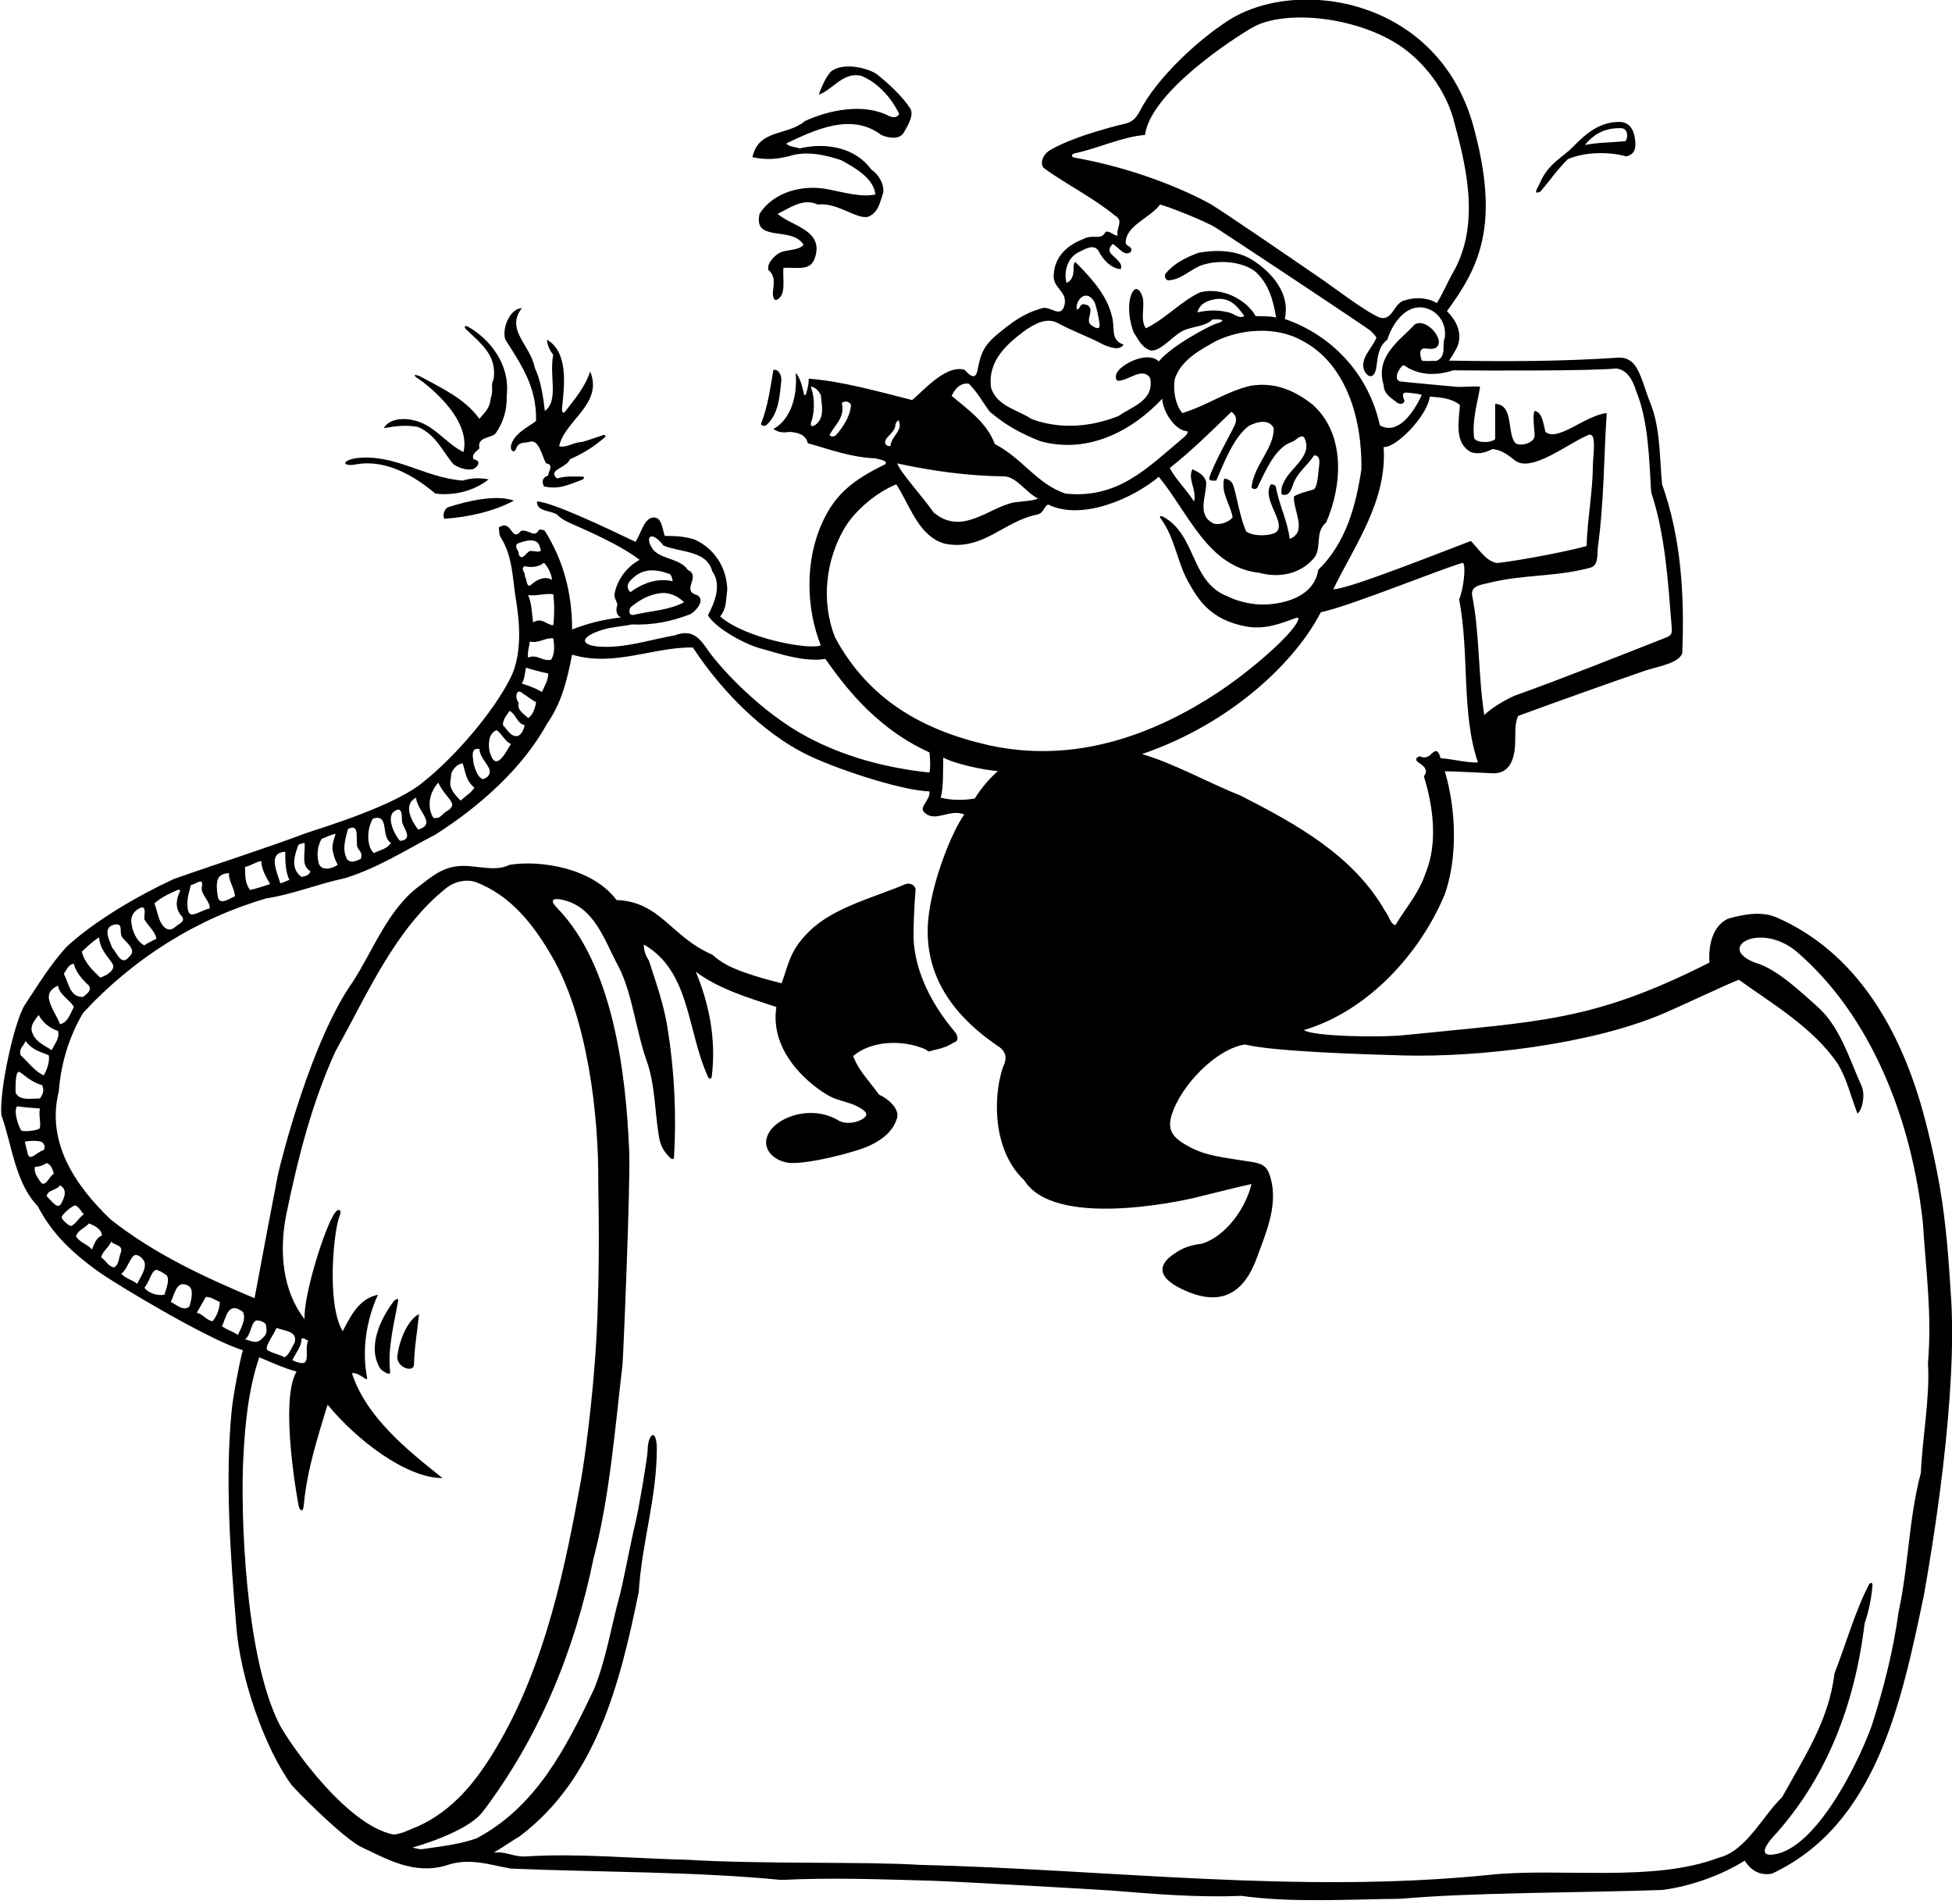 <?xml version="1.0" encoding="UTF-8"?>
<svg xmlns="http://www.w3.org/2000/svg" xmlns:xlink="http://www.w3.org/1999/xlink" width="481pt" height="469pt" viewBox="0 0 481 469" version="1.1">
<g id="surface1">
<path style=" stroke:none;fill-rule:nonzero;fill:rgb(0%,0%,0%);fill-opacity:1;" d="M 480.648 317.922 C 480.504 316.098 480.031 305.715 478.496 295.504 C 477.066 285.98 474.594 276.621 473.914 274.148 C 468.262 253.605 457.398 234.535 437.668 225.973 C 433.742 224.32 428.98 225.422 425.773 226.352 C 422.055 228.109 420.926 232.793 421.234 237.133 C 392.41 251.77 379.168 251.602 346.391 254.984 C 339.41 255.707 323.316 255.281 321.305 253.77 C 337.016 249.121 349.93 234.965 356.027 220.289 C 359.117 211.453 358.922 199.828 356.027 190.012 C 358.508 190.012 366.629 190.461 367.789 190.508 C 371.215 190.641 373.129 188.27 373.352 183.305 C 373.457 180.969 373.137 178.383 374.113 176.367 C 384.238 172.648 394.68 168.93 405.426 165.207 C 408.629 164.176 413.648 163.379 414.52 160.973 C 415.141 146.504 414.211 132.348 409.559 119.324 C 408.938 112.812 409.145 105.375 406.664 99.277 C 405.488 96.469 404.762 93.258 403.387 90.816 C 402.438 89.137 401.074 87.992 398.707 88.117 C 384.758 89.047 371.574 89.086 357.062 88.84 C 357.785 87.805 358.406 86.773 359.023 85.637 C 360.574 82.02 358.746 78.859 356.547 76.645 C 364.562 65.758 369.691 55.352 363.086 31.16 C 354.438 -0.508 319.656 -5.824 302.723 5.02 C 295.098 9.898 285.031 19.277 280.91 27.301 C 280.203 28.676 279.309 29.816 277.82 30.309 C 277.203 30.512 265.465 33.098 258.785 36.961 C 256.789 38.172 256.145 40.477 257.34 41.508 C 262.816 45.438 269.738 48.949 274.699 53.082 C 277.09 54.41 274.906 56.184 275.422 58.043 C 274.285 58.043 273.586 56.809 272.426 57.113 C 271.277 59.395 269.523 57.547 266.949 58.871 C 263.539 60.215 259.922 62.746 259.652 67.695 C 259.375 71.109 263.125 71.684 262.297 75.199 C 261.402 78.586 258.785 75.301 256.82 75.922 C 253.742 76.746 250.957 78.273 248.398 80.254 C 243.445 84.09 241.961 85.406 240.949 90.863 C 240.613 92.664 239.992 93.73 237.703 91.113 C 233.172 89.75 227.742 96.051 224.785 98.555 C 216.414 96.484 208.043 94.008 199.262 93.281 C 199.34 94.379 199 95.773 198.652 96.969 C 198.543 97.352 198.203 97.492 198.141 97.215 C 197.695 95.266 197.234 93.195 196.059 91.836 C 196.574 97.414 194.922 103.309 190.578 105.684 C 191.82 106.512 192.742 106.652 194.609 106.406 C 196.172 106.543 198.535 106.82 199.055 109.195 C 204.562 110.707 209.363 112.633 215.691 112.918 C 217.023 113.277 218.777 113.461 218.172 114.363 C 209.918 118.352 205.711 121.961 202.621 128.734 C 198.453 137.887 198.48 149.438 202.258 159.008 C 199.355 160.145 183.773 157.352 177.453 151.879 C 179.191 149.723 178.801 147.641 179.211 145.367 C 179.109 139.785 176.008 135.137 171.254 132.965 C 168.676 132.102 166.398 132.035 163.812 132.035 C 163.195 130.383 163.137 127.488 161.129 127.488 C 158.711 127.488 158.027 131.414 156.582 133.48 C 148.91 129.805 135.641 123.52 132.297 123.562 C 132.297 126.145 135.809 125.73 137.258 126.766 C 137.977 127.52 138.812 128.051 139.703 128.5 C 141.488 129.406 151.973 133.578 157.613 137.926 C 154.617 139.477 152.035 142.781 151.414 146.398 C 151.328 147.508 152.105 148.234 152.125 149.078 C 151.605 150.277 151.984 151.938 153.172 152.086 C 148.828 152.602 144.961 153.508 140.977 155.078 C 140.977 146.09 138.805 138.027 134.258 130.797 C 133.949 130.484 133.328 130.484 132.812 130.484 C 131.777 132.758 130.23 130.277 128.367 130.797 C 125.953 133.855 126.199 127.695 122.891 129.969 C 123.098 130.797 122.891 131.734 123.41 132.449 C 126.383 137.066 126.273 142.633 127.125 147.668 C 128.047 153.125 128.77 161.102 125.766 167.07 C 121.445 175.648 111.918 186.59 104.496 192.488 C 97.781 198.379 79.449 203.887 75.562 205.199 C 64.812 209.23 53.062 212.93 42.801 216.566 C 33.914 220.703 23.582 226.695 16.449 233.207 C 12.461 237.562 9.32 242.715 6.117 247.57 C 3.531 251.602 -0.18 268.566 0.328 274.645 C 3.016 282.293 3.738 291.387 9.32 297.176 C 12.902 304.16 18.199 308.895 24.055 313.145 C 28.336 316.25 51.398 330.109 59.855 332.641 C 59.242 334.43 57.461 343.758 57.102 347.355 C 55.395 364.586 56.832 383.719 58.199 400.309 C 59.125 413.258 65.156 430.496 71.75 439.621 C 72.426 440.559 83.512 451.906 88.688 454.871 C 95.301 457.973 101.777 461.871 109.766 459.625 C 115.621 457.531 120.516 459.418 125.891 460.348 C 148.105 461.277 170.891 461.039 192.543 463.141 C 205.125 462.52 217.113 463 229.301 463.328 C 235.43 463.496 271.859 465.594 273.691 465.742 C 284.246 466.598 294.816 467.508 305.906 467.066 C 318.41 468.824 332.57 467.895 345.074 467.789 C 363.09 466.203 388.062 466.344 409.559 465.621 C 416.793 464.688 424.336 461.898 429.918 458.387 C 431.469 460.867 433.762 462.145 436.633 461.59 C 462.262 449.602 468.465 419.734 474.043 393.176 C 475.93 382.609 482.68 343.27 480.648 317.922 Z M 200.812 104.754 C 199.801 105.324 199.621 104.711 199.953 103.773 C 200.492 102.258 201.062 98.699 199.777 95.246 C 200.914 95.352 201.707 96.301 202.258 97.312 C 202.465 99.793 203.367 102.945 200.812 104.754 Z M 205.977 107.234 C 205.398 107.742 204.195 107.559 204.531 106.926 C 205.875 104.547 208.258 102.758 207.426 99.277 C 208.25 98.656 209.363 98.883 209.699 99.793 C 209.492 102.586 207.797 105.156 205.977 107.234 Z M 354.996 186.805 C 354.266 184.168 353.461 185.035 352.508 185.93 C 351.727 186.656 350.711 186.809 349.828 186.289 C 348.301 186.969 349.02 187.484 349.938 188.133 C 350.984 188.867 352.012 189.77 350.859 191.25 C 353.137 198.586 354.375 207.68 351.273 215.121 C 349.621 220.082 346.52 223.492 343.836 227.938 C 342.594 227.625 342.285 225.66 341.355 224.523 C 333.5 210.781 319.652 203.133 305.699 196.004 C 297.848 192.902 289.477 188.148 281.414 185.773 C 303.758 178.145 319.441 162.641 325.453 150.844 C 332.789 149.293 355.203 140.098 360.473 138.648 C 361.332 139.297 360.574 145.469 359.543 147.641 C 362.125 160.867 360.059 175.852 364.191 187.84 C 361.297 187.941 358.285 187.02 354.996 186.805 Z M 340.941 110.129 C 343.938 110.438 351.734 102.48 352.309 97.727 C 354.965 97.867 357.824 98.145 359.746 99.793 C 359.484 103.867 358.301 109.094 362.438 111.367 C 364.285 112.078 366.363 111.367 367.707 110.645 C 369.875 110.746 371.672 112.117 373.328 113.461 C 377.387 116.508 386.293 109.32 391.133 107.281 C 393.719 105.875 392.461 112.359 392.508 114.883 C 392.426 121.488 391.164 127.801 390.957 134.516 C 384.344 136.375 369.613 138.848 368.723 138.68 C 366.129 138.191 364.285 135.145 362.438 133.277 C 357.215 135.215 331.805 145.387 328.539 145.16 C 333.805 134.348 341.871 123.355 340.941 110.129 Z M 358.195 91.227 C 365.84 91.328 392.762 91.395 398.238 90.773 C 400.824 91.086 402.234 93.34 403.152 96.281 C 406.254 103.824 406.355 113.227 406.871 121.289 C 410.312 131.508 411.039 143.406 411.902 154.145 C 412.039 155.84 412.078 156.461 410.594 157.043 C 397.984 162.004 385.273 167.066 373.184 171.41 C 370.742 172.516 367.809 174.199 365.742 176.16 C 364.191 165.965 364.652 156.273 362.746 146.605 C 362.438 144.281 365 144.066 366.773 143.633 C 375.078 141.512 383.207 142.164 391.785 139.891 C 393.996 139.297 393.516 136.629 393.746 134.723 C 395.285 123.426 395.188 112.91 395.918 101.758 C 390.543 102.379 383.844 108.941 380.828 106.406 C 380.312 104.547 380.105 101.551 378.145 101.238 C 377.523 102.379 378.258 106.859 378.145 107.512 C 377.812 109.461 373.879 110.141 373.184 108.887 C 371.324 105.891 372.977 99.793 368.43 99.484 C 368.43 102.379 368.43 105.477 368.43 108.164 C 367.422 109.219 363.73 109.125 363.262 107.957 C 362.641 103.617 364.191 98.863 364.711 95.246 C 362.715 95.102 360.008 95.414 358.934 95.297 C 356.672 95.051 346.93 94.234 345.082 93.973 C 343.809 93.789 343.895 91.965 345.383 90.285 C 345.902 89.664 346.395 90.297 347.211 90.777 C 350.723 92.531 354.27 92.465 358.195 91.227 Z M 265.188 38.91 C 263.895 38.816 263.805 38.078 264.777 37.789 C 270.668 36.551 276.25 33.758 282.141 33.242 C 283.543 22.727 303.961 9.422 308.668 6.746 C 317.148 1.934 337.215 4.328 347.637 13.289 C 352.395 17.379 356.078 22.645 357.992 28.797 C 361.055 40.016 364.84 54.316 358.508 66.312 C 356.961 68.895 355.613 72.199 354.066 74.68 C 351.828 73.324 348.898 73.133 346.312 73.957 C 343.422 74.371 343.215 79.332 339.906 78.195 C 336.703 76.953 328.199 70.496 326.227 69.145 C 318.418 63.781 300.316 51.352 297.941 50.074 C 288.578 45.039 276.316 40.887 265.188 38.91 Z M 252.895 81.191 C 254.207 80.43 257.621 77.848 260.746 79.641 C 264.363 81.605 268.148 82.902 271.91 84.91 C 273.586 85.598 275.836 86.461 276.867 84.91 C 273.461 83.672 274.875 80.891 273.977 77.887 C 272.84 72.719 268.602 68.172 264.984 64.555 C 263.953 65.176 265.465 68.434 262.816 69.723 C 262.145 67.422 262.766 63.805 265.555 62.254 C 267.125 61.516 269.43 59.902 270.668 61.766 C 271.805 64.035 273.77 66.105 276.145 66.312 C 276.828 64.824 274.793 63.668 273.773 62.516 C 273.09 61.746 273.363 60.898 274.184 60.109 C 275.629 60.836 276.973 63.312 278.625 62.074 C 279.352 60.629 277.488 60.836 277.387 59.801 C 277.367 55.609 283.379 53.703 285.859 50.395 C 288.031 50.914 297.289 54.598 299.695 56.16 C 302.816 58.191 327.469 74.434 337.633 81.398 C 338.148 81.914 338.727 82.461 339.184 83.156 C 338.148 85.844 334.945 88.324 336.188 91.32 C 336.695 92.332 337.738 93.387 338.668 92.043 C 339.742 90.211 338.727 86.059 341.871 83.672 C 343.008 79.953 345.922 75.723 349.828 75.715 C 353.148 75.715 356.547 78.617 356.027 83.156 C 355.203 85.223 356.625 87.719 353.949 88.918 C 352.836 88.867 351.48 89.047 350.344 88.84 C 349.98 87.719 349.43 85.688 351.273 85.844 C 352.93 86.051 354.477 86.152 354.582 84.086 C 354.066 81.297 350.609 78.602 348.59 79.953 C 345.074 83.773 338.77 87.703 340.941 94.832 C 341.031 97.316 342.977 98.047 344.352 99.277 C 345.184 99.621 345.797 99.586 346.105 98.762 C 345.281 96.957 345.852 96.625 346.84 96.734 C 347.945 96.855 349.43 96.945 350.344 97.312 C 347.973 102.379 344.172 107.164 340.02 104.789 C 337.156 91.688 327.742 82.406 316.582 78.586 C 318.027 72.281 313.348 67.137 308.906 64.242 C 304.953 61.605 299.812 61.453 295.266 62.281 C 292.062 63.52 289.27 64.863 287.102 67.551 C 286.965 68.344 287.238 69.355 288.547 68.996 C 291.441 68.586 293.715 66.105 296.297 65.277 C 300.43 63.934 305.906 64.449 309.113 66.723 C 312.797 69.91 313.75 74.238 314.461 78.215 C 312.98 77.887 311.18 77.887 309.422 77.887 C 307.172 73.879 301.258 70.652 295.781 71.996 C 291.027 74.164 287.309 78.504 282.348 80.883 C 280.789 78.621 282.355 75.078 281.387 72.715 C 280.469 70.477 279.227 70.832 278.574 73.145 C 277.809 75.855 278.395 79.371 279.352 81.914 C 280.523 83.555 281.242 85.598 283.586 86.359 C 286.379 86.566 289.453 81.906 292.477 81.102 C 294.656 80.363 297.121 80.301 298.777 78.711 C 301.91 78.492 301.676 79.223 299.77 79.711 C 298.371 80.066 288.547 85.223 285.551 89.047 C 282.844 86.34 276.336 89.656 275.207 91.852 C 274.891 92.473 274.781 93.531 275.422 93.801 C 278.008 93.902 281.414 90.285 283.379 93.074 C 284.621 98.656 278.832 100.207 275.629 102.48 C 268.91 105.168 261.266 105.891 254.133 103.203 C 250.828 100.93 245.766 100.207 244.215 95.555 C 243.281 88.84 248.242 84.602 252.895 81.191 Z M 267.98 75.199 C 267.359 74.949 266.535 74.68 266.152 75.512 C 265.457 76.824 265.16 76.168 265.328 75.254 C 265.73 73.094 268.078 71.48 269.734 74.477 C 270.094 75.32 270.758 78.199 270.945 79.781 C 271.078 80.91 270.602 81.371 268.703 79.953 C 267.465 78.711 269.809 76.273 267.98 75.199 Z M 306.633 77.887 C 305.23 78.586 304.402 77.387 302.703 76.953 C 299.812 76.23 297.391 76.461 295.059 76.953 C 295.473 75.301 296.734 74.227 299.191 73.754 C 303.016 73.027 304.875 75.406 306.633 77.887 Z M 238.734 94.523 C 240.906 96.691 242.043 98.969 243.902 101.445 C 247.934 104.855 251.625 106.82 256.305 108.68 C 268.188 111.988 279.145 105.992 286.379 98.242 C 286.594 101.559 289.547 105.895 292.266 106.199 C 293.238 106.266 292.129 107.465 291.391 108.02 C 282.645 115.332 275.527 122.941 262.504 121.598 C 255.375 119.117 251.965 112.918 245.145 109.402 C 243.078 103.926 238.191 100.684 234.5 97.52 C 235.016 96.395 236.258 94.215 238.734 94.523 Z M 299.707 118.395 C 301.672 113.848 303.945 107.855 307.664 104.961 C 309.734 103.852 312.707 103.129 313.863 105.477 C 313.969 110.539 309.008 114.469 308.387 120.047 C 308.738 120.66 309.629 120.566 309.887 120.031 C 311.902 115.836 314.344 110.176 318.309 108.887 C 319.344 108.578 320.18 107.098 321.305 107.648 C 323.684 112.09 318.41 114.883 316.551 118.395 C 316.004 119.426 315.566 120.383 315.828 121.809 C 318.148 122.504 318.328 119.68 319.031 118.395 C 320.273 115.914 322.441 114.363 323.785 112.195 C 325.957 112.09 324.82 115.398 324.82 116.844 C 324.699 118.074 324.508 119.738 323.785 120.566 C 322.133 121.082 320.375 121.391 318.824 122.32 C 318.723 125.938 322.211 131.086 317.793 132.758 C 317.273 128.211 315.105 124.285 314.383 119.84 C 314.07 119.43 313.66 119.324 313.141 119.324 C 311.602 121.746 313.754 125.047 314.711 127.68 C 315.215 129.066 315.391 130.27 314.527 131.059 C 313.445 131.914 309.383 132.379 307.148 131.004 C 305.785 128.594 304.516 121.168 303.863 119.488 C 303.551 118.688 302.941 118.078 301.672 117.879 C 300.742 121.391 303.223 124.285 303.738 127.488 C 302.809 128.523 301.051 129.348 299.191 129.039 C 294.715 127.027 297.332 122.219 297.227 118.809 C 296.812 117.051 295.367 116.328 293.816 115.605 C 292.578 118.188 294.953 120.566 294.23 123.562 C 292.266 120.461 290 118.504 288.242 115.301 C 293.723 110.961 298.496 106.266 303.43 101.445 C 304.805 102.441 304.754 103.531 304.277 104.684 C 303.688 106.121 298.777 114.676 297.949 117.879 C 298.262 118.703 299.238 118.344 299.707 118.395 Z M 247.418 117.359 C 250.426 117.43 252.824 121.305 255.789 122.84 C 254.238 123.457 252.172 123.457 249.898 123.77 C 243.594 125.008 237.082 132.141 230.055 126.246 C 227.16 122.113 222.098 116.691 221.066 114.156 C 229.539 116.02 238.531 117.258 247.418 117.359 Z M 218.355 108.168 C 219.027 107.211 220.562 106.051 220.621 104.883 C 220.621 104.363 220.898 103.867 221.375 103.516 C 222.742 105.988 219.605 107.371 219.41 109.922 C 218.039 109.957 217.844 108.902 218.355 108.168 Z M 208.109 130.094 C 210.664 125.746 216.023 121.27 220.859 119.324 C 224.164 124.285 226.336 132.348 233.055 134 C 242.355 135.652 247.312 128.418 255.582 126.766 C 257.254 126.379 257.027 125.008 258.27 124.285 C 266.57 128.41 279.262 122.766 285.539 117.461 C 292.875 126.348 297.641 139.785 310.352 141.129 C 315.312 142.473 320.375 141.336 323.578 137.719 C 325.957 135.238 323.777 131.18 326.781 128.73 C 330.711 119.738 331.641 107.129 323.578 99.793 C 319.344 96.383 314.277 94.008 308.184 95.039 C 301.98 96.484 297.539 99.895 291.336 101.758 C 289.168 99.172 289.086 94.73 289.578 93.074 C 291.336 88.324 296.281 85.965 299.5 84.086 C 305.598 81.09 314.277 80.262 320.789 83.879 C 331.742 89.562 335.672 103.203 335.465 115.605 C 334.121 124.801 331.535 133.895 324.82 140.406 C 323.676 148.098 313.75 149.32 309.379 148.84 C 306.859 148.562 304.402 147.891 302.496 146.918 C 293.328 143.449 294.852 131.727 286.582 127.281 C 285.855 126.934 285.578 127.305 286.066 127.801 C 289.574 132.621 290.031 138.414 292.805 143.34 C 295.023 147.277 297.988 152.754 307.258 154.371 C 311.754 155.156 315.668 153.578 319.133 152.312 C 320.008 151.992 320.086 152.344 319.789 152.996 C 318.207 156.484 308.379 165.121 300.164 170.547 C 284.148 181.117 264.73 188.227 243.695 183.602 C 227.266 179.883 214.039 172.34 205.77 157.043 C 202.223 148.047 203.527 137.891 208.109 130.094 Z M 245.902 189.953 C 243.871 191.707 241.734 194.246 240.184 196.727 C 237.691 197.148 234.602 197.242 231.812 196.52 C 232.535 193.629 232.328 190.145 232.434 186.633 C 235.477 188.293 242.945 189.797 245.902 189.953 Z M 155.371 142.98 C 157.789 140.402 160.59 139.777 165.055 141.438 C 165.57 141.852 165.57 142.473 165.777 143.195 C 161.852 142.266 158.156 143.82 155.34 145.883 C 154.301 144.844 154.578 143.828 155.371 142.98 Z M 168.566 148.363 C 164.949 150.328 160.555 150.461 156.125 151.477 C 154.836 151.754 154.824 150.016 155.652 149.398 C 157.719 147.742 159.992 146.398 163.09 146.09 C 165.262 145.984 167.227 147.02 168.566 148.363 Z M 148.605 155.113 C 150.785 154.449 153.348 154.336 155.652 153.84 C 161.109 154.062 165.57 153.016 170.016 151.359 C 171.461 150.637 173.934 147.785 171.773 146.605 C 167.66 145.48 172.91 142.059 169.496 140.406 C 167.484 137.383 162.262 137.84 160.598 134.902 C 158.984 132.285 160.461 130.531 163.508 134.406 C 167.742 136.164 174.148 135.551 175.492 140.715 C 177.973 144.129 176.008 148.57 174.461 151.566 C 176.055 154.523 183.262 158.684 187.605 159.809 C 190.66 160.598 198.109 163.285 203.371 162.328 C 207.055 167.426 214.934 179.012 229.023 185.359 C 229.203 187 229.332 188.77 229.023 190.32 C 218.125 189.18 207.996 186.363 199.082 181.645 C 187.336 175.43 177.488 164.465 174.684 160.512 C 172.691 157.699 170.93 154.73 166.297 156.527 C 160.574 157.508 154.852 159.457 148.926 159.363 C 142.863 159.266 142.355 157.016 148.605 155.113 Z M 136.324 154.047 C 134.363 153.84 133.703 152.031 131.363 153.324 C 131.055 151.258 131.055 148.57 130.125 146.605 C 132.297 146.918 134.258 146.09 136.324 146.398 C 136.637 148.469 136.637 151.672 136.324 154.047 Z M 130.125 162.004 C 129.918 160.559 130.438 159.316 130.539 158.078 C 133.02 158.492 133.949 157.148 136.324 157.25 C 136.637 159.008 136.738 161.074 135.809 162.52 C 133.641 163.039 132.504 161.074 130.125 162.004 Z M 135.086 165.93 C 135.086 167.688 134.156 169.031 133.535 170.48 C 131.984 169.547 130.332 168.93 128.574 168.41 C 129.301 167.273 129.301 165.828 129.609 164.484 C 131.16 165.004 133.227 165.52 135.086 165.93 Z M 136.016 142.887 C 134.363 141.75 132.191 142.887 131.055 143.922 C 129.609 145.262 129.918 142.578 129.301 141.957 C 129.609 141.027 128.059 140.199 129.301 139.477 C 130.848 139.891 132.812 139.684 134.051 138.648 C 135.086 139.785 135.91 141.336 136.016 142.887 Z M 127.852 136.688 C 127.891 135.422 126.816 135.238 127.336 134 C 129.09 133.301 132.398 132.141 133.02 134.723 C 133.848 136.48 132.129 135.746 131.055 135.758 C 129.816 135.344 128.887 138.547 127.852 136.688 Z M 128.887 170.891 C 129.867 171.453 130.824 172.352 132.09 172.961 C 131.984 173.992 131.363 176.266 130.125 176.887 C 129.277 176.02 127.23 174.922 127.852 173.164 C 126.785 172.055 127.129 169.238 128.887 170.891 Z M 125.578 175.129 C 127.152 175.93 127.438 178.332 129.301 178.641 C 128.996 179.805 128.68 180.711 127.645 181.328 C 125.785 181.535 125.219 179.984 123.926 178.641 C 123.922 177.219 124.855 176.16 125.578 175.129 Z M 122.375 179.883 C 123.82 180.914 124.34 182.57 125.891 183.293 C 124.344 185.836 122.066 190.422 120.617 185.051 C 120.324 183.309 120.309 180.711 122.375 179.883 Z M 118.137 184.531 C 118.203 186.355 119.859 187.895 120.512 189.309 C 120.949 190.258 120.602 191.523 118.965 191.973 C 117.828 191.559 117.105 189.699 116.691 188.047 C 116.543 186.539 115.863 184.121 118.137 184.531 Z M 111.215 190.527 C 111.629 189.492 112.559 188.254 114.004 188.047 C 114.734 190.312 114.789 192.352 116.898 194.039 C 116.07 195.383 114.832 196.004 113.488 197.242 C 112.465 196.152 111.172 194.836 110.977 193.383 C 110.871 192.637 111.191 191.152 111.215 190.527 Z M 108.012 192.801 C 108.793 194.656 110.074 195.891 111.027 197.227 C 111.738 198.227 111.559 198.996 109.973 199.93 C 108.941 200.445 108.605 201.855 106.77 201.48 C 105.016 198.484 106.023 194.938 108.012 192.801 Z M 102.535 196.52 C 102.609 198.352 104.359 200.238 104.934 201.848 C 105.305 202.879 105.027 203.77 103.051 204.375 C 101.707 202.723 99.02 198.277 102.535 196.52 Z M 98.297 199.414 C 99.332 200.035 98.863 201.488 99.125 202.723 C 99.535 204.062 101.871 206.84 98.605 207.164 C 97.367 206.027 94.266 200.137 98.297 199.414 Z M 91.891 201.688 C 93.371 201.18 94.043 201.621 94.402 202.461 C 95.07 204.016 94.582 206.469 96.332 207.68 C 95.402 209.129 93.852 209.336 92.098 210.16 C 90.234 208.402 90.43 203.977 91.891 201.688 Z M 85.723 204.254 C 88.516 202.809 87.727 206.012 87.961 207.887 C 87.859 209.539 89.598 209.605 88.895 211.609 C 87.57 212.191 86.41 212.746 85.48 211.609 C 84.242 209.129 85.105 206.84 85.723 204.254 Z M 79.281 206.648 C 80.418 206.234 81.402 205.676 82.691 205.406 C 82.383 206.75 81.48 208.316 82.176 210.367 C 82.383 211.402 82.797 212.227 83.211 213.055 C 81.762 214.09 78.898 214.773 78.457 212.332 C 78.043 210.473 78.25 208.301 79.281 206.648 Z M 73.543 208.129 C 73.82 207.945 74.734 207.68 75.043 207.68 C 75.297 210.344 74.098 213.297 76.492 214.605 C 76.219 215.605 75.48 215.789 74.32 216.051 C 71.324 213.883 72.719 210.402 73.543 208.129 Z M 67.984 210.977 C 68.332 210.336 69.035 209.906 70.289 209.852 C 70.289 211.812 70.289 214.812 71.324 216.773 C 70.781 216.902 69.875 217.488 69.051 217.602 C 68.602 215.809 67.07 212.656 67.984 210.977 Z M 64.402 212.125 C 64.398 214.223 65.641 216.156 66.57 217.809 C 65.227 218.223 63.469 218.844 61.609 219.254 C 60.258 217.449 60.473 215.637 60.371 213.57 C 61.922 213.262 62.773 212.43 64.402 212.125 Z M 53.66 216.691 C 54.008 215.598 55.098 215.168 56.445 215.121 C 56.238 216.98 57.785 218.738 57.891 220.805 C 56.504 221.371 54.078 223.262 53.652 220.805 C 53.438 219.512 53.277 217.883 53.66 216.691 Z M 47.039 218.016 C 48.078 218.004 50.293 215.789 49.727 218.531 C 49.371 220.219 51.793 222.047 51.691 223.801 C 50.316 224.059 48.66 225.148 47.492 225.273 C 46.789 225.348 46.289 224.914 46.211 223.285 C 46.008 221.32 46.625 219.773 47.039 218.016 Z M 43.855 219.215 C 44.152 219.09 44.477 219.344 44.352 219.602 C 43.41 221.496 43.102 223.637 44.559 225.457 C 46.047 226.953 44.145 227.523 43.32 228.246 C 41.77 229.691 40.527 228.867 39.598 227.211 C 38.875 225.766 38.668 224.113 38.047 222.562 C 39.602 221.191 41.582 220.168 43.855 219.215 Z M 35.051 223.492 C 36.086 223.801 35.465 225.457 35.57 226.488 C 36.602 228.246 38.152 229.383 38.566 231.242 C 37.637 231.758 36.395 232.277 35.57 232.895 C 33.707 231.965 32.57 229.484 32.363 227.211 C 32.16 225.352 33.398 224.008 35.051 223.492 Z M 28.438 227.73 C 30.711 227.523 28.98 229.996 30.402 231.242 C 31.434 232.484 33.707 234.137 31.848 235.688 C 29.887 238.164 28.914 234.871 27.609 233.414 C 27.094 231.758 24.926 228.348 28.438 227.73 Z M 24.406 230.934 C 24.656 233.957 26.609 235.711 27.668 237.332 C 28.492 238.598 27.133 239.965 24.719 240.855 C 22.859 239.098 20.789 237.133 20.172 234.445 C 21.617 233.102 22.742 231.98 24.406 230.934 Z M 18.207 237.441 C 18.52 239.305 20.48 241.578 21.926 242.816 C 22.652 244.266 21.277 244.816 20.48 245.605 C 17.172 245.711 16.969 242.195 15.727 239.922 C 16.348 238.992 16.984 237.473 18.207 237.441 Z M 14.281 242.816 C 14.695 245.195 17.172 246.227 18.207 248.086 C 17.383 249.535 16.801 251.867 14.797 252.324 C 14.098 250.449 12.328 247.988 12.055 245.996 C 11.891 244.805 12.383 243.707 14.281 242.816 Z M 9.527 250.051 C 10.352 251.703 12.215 253.355 14.281 253.977 C 14.797 255.734 13.453 257.18 12.73 258.73 C 10.766 257.387 8.391 256.562 7.77 253.77 C 7.668 252.223 8.699 251.188 9.527 250.051 Z M 6.324 256.457 C 8.035 258.785 9.836 259.039 12.008 259.973 C 12.316 261.418 11.594 263.59 10.766 264.934 C 8.492 263.898 6.84 261.52 5.082 259.973 C 4.566 258.422 5.777 257.715 6.324 256.457 Z M 4.711 264.027 C 6.004 264.781 7.574 266.535 10.371 267.352 C 10.84 268.254 10.816 269.34 9.836 270.617 C 7.668 270.617 4.711 271.242 3.844 269.168 C 3.844 268.023 3.676 264.113 4.711 264.027 Z M 4.199 272.543 C 5.82 272.812 7.758 272.895 9.836 273.098 C 9.473 274.652 10.145 276.738 9.809 277.891 C 9.648 278.449 6.324 278.883 5.289 278.574 C 4.434 277.332 3.312 273.711 4.199 272.543 Z M 6.84 284.258 C 6.633 283.328 6.324 282.293 6.117 281.262 C 7.387 281.023 8.773 280.953 9.996 281.227 C 10.727 281.395 11.355 282.5 10.766 283.328 C 8.957 283.883 7.387 286.191 6.84 284.258 Z M 9.836 290.973 C 9.141 289.973 8.312 288.773 8.598 287.461 C 9.734 287.461 10.844 287.008 11.488 286.531 C 12.371 286.742 13.016 287.941 13.246 289.219 C 12.145 289.652 11.078 293.039 9.836 290.973 Z M 11.488 294.695 C 11.801 293.039 13.867 293.352 14.797 292.008 C 16.762 293.145 15.832 295.105 15.004 296.656 C 14.031 298.094 12.422 295.418 11.488 294.695 Z M 17.551 302.012 C 17.078 302.176 15.121 300.391 15.188 299.898 C 15.297 299.086 17.898 296.969 18.52 296.969 C 19.656 297.383 19.965 298.621 20.688 299.137 C 19.547 299.852 18.605 301.645 17.551 302.012 Z M 22.652 307.816 C 21.516 306.477 19.859 306.27 18.723 304.613 C 19.137 303.062 20.789 302.652 21.926 301.41 C 23.27 301.93 25.027 302.754 25.133 304.406 C 23.629 304.922 23.168 306.684 22.652 307.816 Z M 29.68 308.852 C 29.211 310.098 29.367 311.434 28.129 312.262 C 26.473 311.848 26.223 310.633 24.926 309.781 C 25.234 308.23 26.887 307.301 27.406 305.855 C 28.129 306.887 30.609 306.578 29.68 308.852 Z M 29.887 313.812 C 31.242 312.844 31.953 310.098 33.027 309.312 C 33.668 308.84 34.977 309.625 35.57 310.816 C 36.176 312.578 34.562 314.641 33.812 316.293 C 32.777 315.363 31.023 315.051 29.887 313.812 Z M 40.527 318.98 C 38.773 319.289 36.5 318.566 35.57 317.223 C 36.73 315.992 37.199 313.398 38.348 312.867 C 38.766 312.676 41.027 314.008 41.195 314.363 C 41.77 315.57 40.973 317.379 40.527 318.98 Z M 46.73 321.77 C 45.387 323.215 43.641 321.543 42.078 320.734 C 43.012 318.949 43.422 315.672 45.801 316.5 C 48.078 317.102 47.145 320.012 46.73 321.77 Z M 52.414 325.488 C 50.965 325.387 50.035 323.73 48.484 323.422 C 49.211 322.184 50.035 320.633 50.762 319.496 C 52 319.496 53.031 320.324 54.168 320.734 C 54.066 322.492 53.551 324.043 52.414 325.488 Z M 58.613 328.898 C 57.582 328.074 55.926 327.66 54.688 326.73 C 55.68 324.867 56.105 320.328 59.855 323.215 C 60.719 324.852 59.441 327.145 58.613 328.898 Z M 68.668 424.445 C 60.219 407.23 59.293 371.992 59.953 359.266 C 60.391 350.805 61.18 342.359 63.883 334.379 C 66.883 335.617 69.879 337.062 73.082 337.891 C 68.746 345.059 73.492 370.688 73.633 371.172 C 73.891 372.082 74.68 372.738 74.836 370.992 C 75.617 362.203 78.266 354.129 80.727 346.055 C 87.758 354.633 100.027 364.156 109.043 364.141 C 100.465 357.316 90.234 349.156 86.723 338.305 C 88.586 337.953 90.734 340.852 90.441 339.336 C 89.109 332.477 90.359 324.977 93.129 318.98 C 88.582 319.91 86.516 323.938 84.449 327.969 C 80.352 321.191 82.273 302.758 83.688 299.566 C 84.289 298.203 83.539 297.414 82.484 298.852 C 80.172 302 74.801 318.84 75.043 324.973 C 69.465 317.844 68.746 307.871 70.602 298.93 C 73.418 285.281 76.906 271.547 82.691 258.938 C 90.547 244.988 97.262 228.762 110.285 218.531 C 111.93 217.355 114.625 216.465 117.207 217.293 C 126.016 220.66 131.574 227.992 135.996 235.617 C 144.703 250.629 147.57 274.418 147.422 291.543 C 147.41 293.262 147.934 311.305 146.992 329.094 C 146.152 344.973 143.883 360.645 143.211 364.355 C 139.492 384.887 134.586 410.176 122.066 430.953 C 117.316 438.832 111.758 445.918 103.051 449.91 C 101.086 450.637 99.434 451.668 97.055 451.977 C 85.184 449.734 70.879 428.945 68.668 424.445 Z M 60.371 329.934 C 61.844 329.031 61.762 325.863 63.152 325.305 C 63.941 325.254 64.969 325.605 65.484 326.227 C 65.793 327.676 65.871 328.672 64.734 329.602 C 63.465 331.086 62.363 330.594 60.371 329.934 Z M 75.316 335.414 C 74.973 335.965 74.082 336.012 72.047 335.102 C 72.766 333.457 74.375 331.68 74.281 329.832 C 74.801 329.422 75.324 330.086 75.945 330.293 C 75.156 331.855 75.988 334.348 75.316 335.414 Z M 72.566 330.863 C 71.812 332.059 71.223 333.859 70.086 334.379 C 69.199 333.785 66.82 333.328 65.781 332.523 C 65.316 331.488 67.633 328.578 68.121 327.145 C 70.035 327.91 73.496 327.867 72.566 330.863 Z M 473.32 362.898 C 470.324 374.164 470.324 385.633 467.844 397.105 C 466.5 406.82 464.121 416.117 461.23 425.109 C 457.516 435.43 446.621 456.793 436.117 456.938 C 434.594 456.887 434.039 455.781 436.898 452.551 C 449.715 438.598 456.992 420.562 459.473 399.895 C 460.492 397.004 461.23 393.352 461.406 390.469 C 461.441 389.852 460.828 389.816 460.539 390.371 C 457.133 396.926 454.891 404.961 452.031 412.297 C 450.688 423.871 444.488 433.066 439.113 442.781 C 434.316 447.383 430.258 456.055 423.512 457.664 C 407.285 463.863 384.445 460.039 366.98 461.898 C 319.965 466.652 273.355 460.555 226.336 459.418 C 213.52 458.594 187.219 459.285 169.496 458.18 C 156.168 457.867 142.422 456.527 129.609 457.352 C 126.508 457.531 124.648 456.008 121.652 456.422 C 124.016 455.043 125.785 453.734 128.059 452.391 C 146.867 438.234 152.758 414.879 157.406 392.145 C 158.133 380.055 161.852 369.203 161.852 356.699 C 161.68 351.43 159.605 353.582 159.594 357.238 C 159.59 358.91 157.27 372.469 156.562 375.246 C 155.695 378.66 153.434 390.418 152.758 392.863 C 150.59 400.703 149.316 409.105 146.246 416.43 C 139.219 431.102 131.984 445.156 117.414 452.91 C 112.867 454.457 109.039 454.809 104.184 455.535 C 103.461 455.738 102.016 455.184 101.602 455.184 C 108.113 453.32 116.184 450.012 118.941 446.367 C 132.582 428.387 141.492 407.23 146.246 383.98 C 150.242 368.754 151.523 352.125 153.395 336.191 C 153.559 334.824 155.367 291.848 155.055 283.883 C 154.281 264.109 150.938 237.77 137.355 223.762 C 136.141 222.504 135.406 221.285 137.773 221.527 C 146.559 222.871 148.934 231.863 152.445 238.164 C 155.855 244.883 156.684 253.875 159.371 261.418 C 161.438 267.203 161.336 273.82 162.367 280.02 C 162.781 282.086 163.262 283.254 164.707 284.805 C 165.535 285.82 166.09 285.73 166.09 284.98 C 166.707 274.645 166.191 263.898 164.539 253.562 C 163.609 247.469 161.746 242.402 159.887 236.617 C 159.062 235.48 158.648 234.051 158.648 232.688 C 170.117 239.305 169.227 253.684 174.395 265.152 C 174.766 265.984 175.316 265.891 175.395 265.141 C 176.531 255.84 174.664 247.156 171.461 239.406 C 177.25 243.746 184.793 245.918 191.305 248.086 C 189.383 260.715 202.254 269.148 205.16 270.41 C 207.324 271.352 209.879 271.688 211.785 272.863 C 212.707 273.434 214.469 274.371 212.73 275.555 C 211.152 276.633 208.535 277.055 206.699 276.094 C 200.254 272.16 192.168 274.953 189.691 278.703 C 187.27 282.367 189.992 285.605 193.859 286.402 C 197.738 287.199 210.648 283.945 214.266 282.246 C 217.391 280.773 220.148 278.668 221.066 275.367 C 221.637 273.086 218.793 270.617 216.621 269.688 C 213.629 265.594 211.672 263.859 210.215 260.18 C 214.656 256.355 222.41 256.047 228.094 258.523 C 228.68 259.16 229.152 259.078 229.645 258.836 C 230.02 258.648 232.773 258.352 235.031 256.84 C 236.121 256.48 236.16 255.723 235.531 254.496 C 229.953 247.984 225.406 239.719 225.098 230.934 C 225.098 227.008 225.301 223.391 225.613 219.047 C 225.422 217.91 224.035 217.449 223.133 217.809 C 215.113 221.223 205.438 223.52 199.402 229.449 C 194.484 234.277 194.355 237.578 192.59 242.238 C 190.277 241.668 183.012 239.828 179.145 237.734 C 177.855 237.035 176.629 236.203 175.492 235.172 C 165.352 230.828 162.781 222.148 151.93 221.734 C 146.039 213.883 133.336 211.82 125.578 213.055 C 122.125 214.816 117.785 213.246 113.863 213.324 C 109.129 213.418 106.297 216.031 103.078 218.477 C 95.5 224.234 92 234.062 86.93 241.887 C 76.684 256.387 69.285 285.746 68.473 289.441 C 68.25 290.465 63.672 314.609 62.727 319.828 C 50.43 314.66 38.047 308.953 27.199 300.379 C 18.828 292.316 11.285 281.672 14.488 268.859 C 15.004 262.141 16.969 255.426 20.48 249.535 C 32.984 235.996 48.59 226.281 65.641 221.32 C 71.945 220.391 78.145 217.809 84.965 216.359 C 93.027 213.883 99.742 209.539 107.285 205.613 C 118.035 198.793 128.781 189.285 134.777 178.332 C 138.504 172.977 139.734 167.48 140.977 161.281 C 151.328 164.395 161.129 159.316 170.738 159.523 C 178.418 171.238 188.688 180.742 198.172 185.586 C 205.18 189.168 221.914 194.75 229.023 194.969 C 229.332 196.934 226.617 198.719 227.574 199.93 C 230.309 202.965 233.879 199.105 237.598 200.656 C 234.215 205.465 228.777 219.25 228.598 228.891 C 228.348 242.066 236.398 251.402 246.375 258.035 C 247.711 259.129 248.363 260.535 247.105 262.969 C 244.422 271.34 245.039 283.945 252.379 290.766 C 259.684 302.547 289.953 296.156 294.637 295.023 C 297.582 294.312 306.734 292.008 308.387 291.695 C 306.941 297.691 302.188 304.406 296.297 306.371 C 294.438 306.605 292.578 307.012 291.023 307.855 C 282.953 312.227 286.852 315.855 292.836 318.289 C 303.09 322.465 307.48 315.945 309.688 309.91 C 312.105 303.309 315.371 296.066 312.676 288.969 C 311.707 286.426 309.352 286.434 306.621 285.973 C 302.039 285.203 297.48 284.848 293.406 282.707 C 289.453 280.629 287.422 278.875 288.703 274.727 C 290.992 267.32 299.773 258.352 306.801 257.316 C 313.445 259.062 336.762 259.781 345.922 260.023 C 363.867 260.496 391.715 257.461 409.965 249.664 C 413.855 248.004 426.195 242.195 428.469 241.371 C 436.531 247.156 446.773 253.188 452.754 261.934 C 455.133 265.758 456.062 270.203 457.715 274.336 C 458.859 273.457 459.691 269.949 458.75 267.617 C 455.648 260.797 453.375 252.738 447.59 247.777 C 444.32 244.945 438.008 238.672 432.398 237.133 C 422.773 233.352 433.699 227.047 442.609 234.352 C 461.211 250.266 471.148 276.094 473.836 301.41 C 474.547 312.855 476.109 323.73 475.078 335.824 C 475.594 344.402 473.734 353.805 473.32 362.898 "/>
<path style=" stroke:none;fill-rule:nonzero;fill:rgb(0%,0%,0%);fill-opacity:1;" d="M 87.668 114.414 C 95.129 113.039 102.172 117.32 107.285 121.598 C 112.145 122.219 117.105 120.77 120.41 118.086 C 118.02 117.707 116.355 117.707 114.004 118.395 C 104.395 117.672 97.16 111.574 87.445 112.918 C 83.945 113.66 84.59 114.98 87.668 114.414 "/>
<path style=" stroke:none;fill-rule:nonzero;fill:rgb(0%,0%,0%);fill-opacity:1;" d="M 97.055 320.527 C 93.852 324.766 90.234 332 93.852 337.375 C 94.473 337.785 96.234 339.227 96.125 337.891 C 95.508 331.895 97.168 325.902 98.098 320.527 C 98.301 319.773 97.629 319.961 97.055 320.527 "/>
<path style=" stroke:none;fill-rule:nonzero;fill:rgb(0%,0%,0%);fill-opacity:1;" d="M 102.887 105.156 C 107.328 106.914 109.148 111.367 111.73 114.363 C 112.867 115.191 114.934 115.914 116.484 115.605 C 117.371 115.309 119.031 113.648 116.691 113.125 C 116.07 111.781 117.727 111.059 118.137 110.438 C 117.52 107.441 121.137 108.062 122.168 106.719 C 124.027 104.031 124.961 101.035 124.855 97.52 C 125.773 89.82 120.77 83.566 115.285 80.465 C 114.586 80.066 114.254 80.547 114.797 81.066 C 118.707 84.836 122.523 87.633 121.617 93.531 C 120.789 94.773 121.711 96.207 120.93 98.035 C 120.695 100.914 119.172 101.758 118.137 103.203 C 114.605 98.195 108.645 95.523 103.629 92.785 C 102.598 92.223 101.211 92.137 103.133 93.344 C 104.23 94.031 116.262 102.777 114.211 111.367 C 109.871 109.301 106.977 104.547 101.809 103.516 C 99.102 102.852 95.715 103.309 94.578 105.477 C 97.535 104.973 99.891 104.641 102.887 105.156 "/>
<path style=" stroke:none;fill-rule:nonzero;fill:rgb(0%,0%,0%);fill-opacity:1;" d="M 97.883 334.379 C 97.984 337.062 101.984 338.227 102.016 336.133 C 102.121 331.793 102.844 327.867 103.258 323.73 C 100.488 325.129 98.297 330.242 97.883 334.379 "/>
<path style=" stroke:none;fill-rule:nonzero;fill:rgb(0%,0%,0%);fill-opacity:1;" d="M 110.285 125.008 C 109.457 125.629 109.043 126.766 109.457 127.801 C 115.656 127.387 121.754 125.938 126.613 123.355 C 122.539 121.766 115.246 123.355 110.285 125.008 "/>
<path style=" stroke:none;fill-rule:nonzero;fill:rgb(0%,0%,0%);fill-opacity:1;" d="M 132.09 103.719 C 130.23 105.168 126.508 106.82 125.891 109.922 C 125.77 111.34 126.875 111.523 127.129 110.645 C 127.75 108.68 129.367 109.219 130.332 108.887 C 132.871 107.926 133.535 112.504 134.57 114.156 C 136.656 114.477 135.059 116.156 135.086 117.156 C 133.336 117.707 133.613 119.09 134.051 119.84 C 137.887 120.711 140.398 119.262 143.441 118.188 C 144.012 117.988 144.059 117.418 143.484 117.414 C 141.391 117.41 139.32 117.234 137.258 117.879 C 135.895 116.648 136.758 116.02 137.949 115.309 C 138.895 114.746 140.047 114.129 140.461 113.125 C 143.953 111.602 146.508 109.922 149.02 107.754 C 149.402 107.418 149.113 107.035 148.621 107.195 C 146.883 107.758 145.391 108.324 143.457 108.887 C 141.391 108.887 139.531 110.438 137.773 109.922 C 139.219 103.516 148.727 99.484 145.422 91.527 C 144.078 95.555 141.492 98.449 139.219 101.445 C 138.688 102.113 138.41 101.281 138.496 100.516 C 139.117 94.73 140.047 86.773 134.777 83.672 C 134.879 85.016 135.395 86.254 136.324 87.395 C 135.273 92.609 137.766 98.699 134.258 101.238 C 133.848 97.828 133.328 93.902 131.777 90.598 C 130.746 85.016 124.457 81.285 128.574 75.922 C 125.953 75.91 123.648 80.43 124.477 83.566 C 128.535 90.027 132.297 95.352 132.09 103.719 "/>
<path style=" stroke:none;fill-rule:nonzero;fill:rgb(0%,0%,0%);fill-opacity:1;" d="M 194.301 38.512 C 198.66 37.062 203.367 38.172 207.219 39.441 C 210.316 41.098 215.383 43.887 215.691 47.914 C 212.281 48.641 208.352 47.488 204.223 46.676 C 197.812 45.332 190.578 47.297 187.172 52.672 C 185.516 59.902 195.129 55.562 198.02 60.316 C 196.574 61.867 193.988 61.352 192.129 62.281 C 190.891 62.902 188.883 64.93 189.34 66.52 C 192.203 68.805 189.25 72.68 191.098 73.957 C 193.988 73.133 192.75 68.48 193.059 66 C 196.445 65.754 199.676 66.93 200.812 63.52 C 203.086 56.598 195.023 55.77 191.613 52.672 C 194.402 51.43 197.812 48.641 201.535 50.395 C 206.289 49.777 211.117 54.133 213.934 53.395 C 216.52 52.359 216.828 49.777 217.656 47.398 C 217.855 45.461 216.727 43.16 214.656 41.715 C 210.836 36.445 203.703 34.996 197.09 36.551 C 195.953 36.238 194.047 36.051 193.785 35.309 C 200.812 32.004 209.801 27.66 217.137 33.242 C 218.996 34.07 221.543 34.387 222.613 32.828 C 223.547 31.176 225.234 28.574 224.371 26.836 C 222.305 23.633 218.895 20.531 215.898 18.152 C 212.902 16.398 207.426 15.469 204.738 17.637 C 203.367 19.164 202.535 21.285 201.742 23.32 C 205.152 22.184 207.734 17.637 212.18 18.672 C 216.105 20.223 219.516 23.84 221.582 28.074 C 221.066 29.004 220.16 29.035 219.102 28.594 C 212.797 25.285 204.117 27.145 198.328 29.832 C 193.988 33.551 186.965 31.691 185.414 38.719 C 188.824 39.441 191.234 39.227 194.301 38.512 "/>
<path style=" stroke:none;fill-rule:nonzero;fill:rgb(0%,0%,0%);fill-opacity:1;" d="M 190.578 91.113 C 189.855 95.246 189.234 100.105 187.582 104.238 C 187.312 104.883 188.422 105.066 188.824 104.754 C 191.922 101.965 192.129 97.621 192.543 93.594 C 192.543 92.457 191.922 90.906 190.578 91.113 "/>
<path style=" stroke:none;fill-rule:nonzero;fill:rgb(0%,0%,0%);fill-opacity:1;" d="M 379.59 47.191 C 381.969 44.402 383.621 41.922 386.309 39.234 C 390.234 37.48 396.227 37.273 400.672 38.512 C 402.668 38.172 403.152 36.652 402.945 34.793 C 402.738 32.312 401.84 30.328 399.434 30.039 C 394.367 29.832 390.75 32.934 387.754 36.031 C 385.23 38.727 381.539 40.109 379.414 45.184 C 378.898 46.32 377.57 48.137 379.59 47.191 Z M 399.637 31.59 C 401.395 31.797 401.098 34.48 400.465 34.793 C 397.156 35.102 393.645 35.102 390.543 35.723 C 393.023 32.621 396.023 31.434 399.637 31.59 "/>
</g>
</svg>
